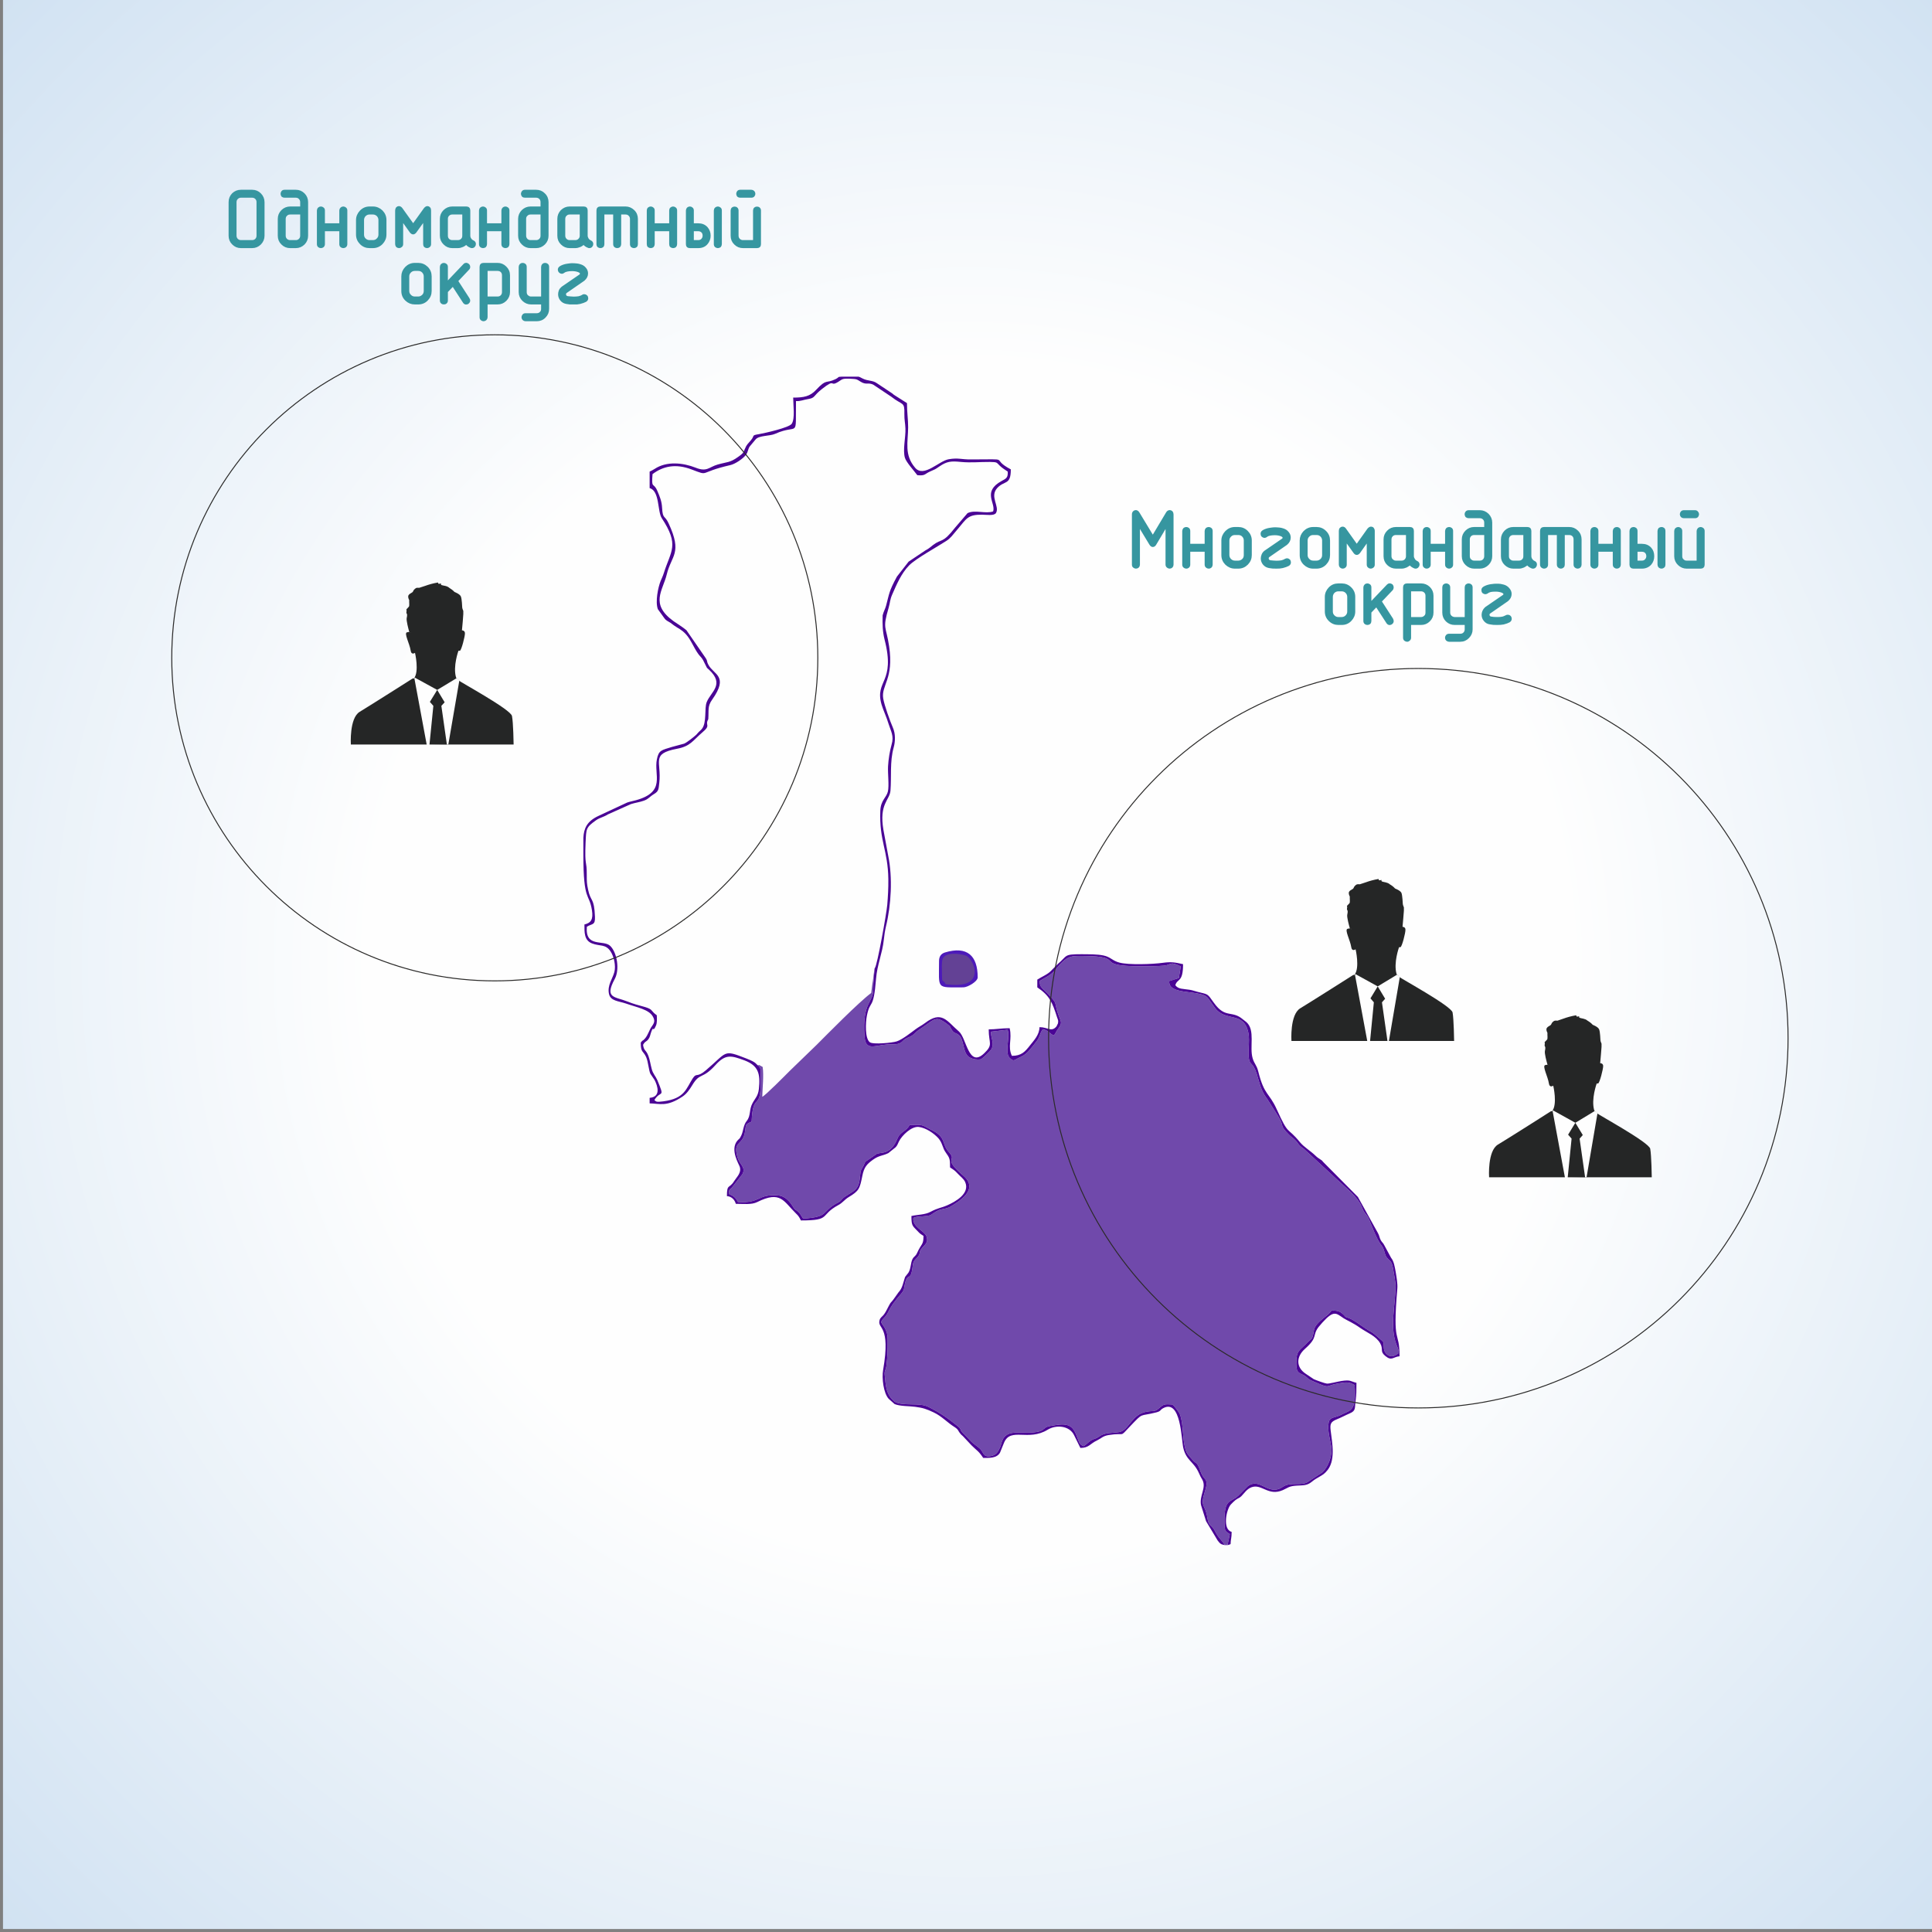 <?xml version="1.0" encoding="UTF-8"?>
<!DOCTYPE svg PUBLIC "-//W3C//DTD SVG 1.0//EN" "http://www.w3.org/TR/2001/REC-SVG-20010904/DTD/svg10.dtd">
<!-- Creator: CorelDRAW X7 -->
<svg xmlns="http://www.w3.org/2000/svg" xml:space="preserve" width="200mm" height="200mm" version="1.0" style="shape-rendering:geometricPrecision; text-rendering:geometricPrecision; image-rendering:optimizeQuality; fill-rule:evenodd; clip-rule:evenodd"
viewBox="0 0 20000 20000"
 xmlns:xlink="http://www.w3.org/1999/xlink">
 <rect x="0" y="0" width="20000" height="20000" fill="#808080" stroke="none"/>
 <defs>
  <style type="text/css">
   <![CDATA[
    .str1 {stroke:#3696A0;stroke-width:25}
    .str0 {stroke:#2B2A29;stroke-width:10}
    .fil5 {fill:none}
    .fil8 {fill:#FEFEFE}
    .fil7 {fill:#252626}
    .fil6 {fill:#3696A0}
    .fil2 {fill:#4A0595}
    .fil3 {fill:#4D1AB9}
    .fil4 {fill:#634195}
    .fil1 {fill:#7049AB}
    .fil0 {fill:url(#id0)}
   ]]>
  </style>
  <radialGradient id="id0" gradientUnits="userSpaceOnUse" gradientTransform="matrix(1.414 -0 -0 1.414 -4155 -4129)" cx="10030.6" cy="9969.4" r="10000" fx="10030.6" fy="9969.4">
   <stop offset="0" style="stop-opacity:1; stop-color:#FEFEFE"/>
   <stop offset="0.439" style="stop-opacity:1; stop-color:#FEFEFE"/>
   <stop offset="1" style="stop-opacity:1; stop-color:#D1E2F2"/>
  </radialGradient>
 </defs>
 <g id="Layer_x0020_1">
  <g id="_70886973056">
   <path class="fil0" d="M31 -31l20000 0 0 20000 -20000 0 0 -20000z"/>
   <g>
    <path class="fil1" d="M9057 10020c-3,3 -4,7 -5,10l-16 124c-7,36 -11,81 -17,125 -125,91 -463,435 -566,538 -95,94 -185,177 -279,270 -38,38 -251,254 -283,267 2,-96 17,-219 4,-309 -12,-7 -26,-15 -38,-21 -9,10 -27,0 0,14 23,37 18,35 18,86 0,27 -1,54 -1,81 2,301 -81,91 -93,406 -75,33 -54,28 -71,118 -27,134 -128,81 -73,259 21,66 86,97 49,166l-111 142c-23,21 -31,22 -30,63 52,23 68,37 95,84 241,16 199,-89 424,-67 63,7 112,62 144,114 27,44 33,31 63,62 18,19 29,44 43,63 280,-18 181,-73 357,-164 49,-25 26,-28 74,-62 97,-67 146,-64 158,-213 6,-69 9,-57 35,-106 11,-21 12,-33 23,-46l118 -81c37,-10 71,-8 101,-23 63,-30 89,-85 115,-144 27,-60 85,-63 122,-130 153,-6 122,0 230,53 153,76 100,146 175,226 97,104 -80,47 153,248 170,147 -73,277 -121,309 -70,47 -109,18 -188,75 -39,28 -41,27 -107,34 -58,6 -56,-1 -104,17 -12,93 113,132 136,190 21,60 -11,82 -44,119 -47,53 -3,54 -62,111 -42,42 -31,58 -43,123 -19,99 -41,35 -66,108 -19,56 -6,87 -44,130 -57,64 -103,123 -141,200 -29,57 -51,53 -70,97 14,31 31,40 49,83 17,39 19,59 19,111 1,96 -2,165 -12,252 -7,61 -24,50 -18,107 10,95 12,172 68,238l34 33c87,50 255,6 348,53 124,62 203,118 310,204 38,31 12,31 54,72 25,25 42,42 68,70 41,45 72,57 105,89 37,37 31,89 108,76 51,-9 72,-35 91,-76 8,-16 0,3 11,-23 6,-18 6,-22 13,-44 48,-161 225,-73 385,-112 36,-9 37,-17 64,-36 2,-2 4,-4 6,-5 3,-2 6,-4 8,-5 20,-10 81,-19 106,-22 155,-23 181,36 225,159 13,37 25,49 55,61 43,-28 54,-52 96,-70 43,-19 22,-2 62,-29 66,-47 126,-34 208,-47 105,-16 127,-187 290,-212 77,-13 75,8 129,-39 46,-40 52,-39 130,-35 21,8 53,59 66,75 49,63 43,248 60,332 8,36 15,79 33,103 8,11 44,54 57,68 33,36 36,17 60,67 15,32 19,57 37,88 25,43 45,39 44,93 -1,26 -16,71 -25,103 -33,115 -1,109 24,196 11,39 10,79 28,109 18,31 34,27 56,69 47,92 76,99 106,153l28 0 24 -114c-47,-28 -53,-32 -55,-102 -9,-291 68,-209 161,-314l80 -80c129,-97 211,110 362,7 84,-58 197,-3 265,-55l145 -95c60,-56 107,-176 92,-268 -12,-73 -41,-165 -27,-247 11,-63 71,-49 129,-81 100,-53 159,-30 140,-308 -67,-36 -87,-30 -172,-16 -138,21 -64,63 -260,-24 -53,-23 -35,-16 -70,-45 -59,-47 -101,-21 -102,-132 -2,-148 34,-136 121,-229 28,-30 37,-21 50,-61 10,-34 7,-62 23,-93 23,-42 77,-85 116,-115 23,-17 39,-35 55,-56 69,-1 90,9 127,45 32,31 -6,11 46,30 52,20 100,56 145,87 108,75 79,38 180,128 50,44 38,25 44,102 4,55 58,96 108,75 0,0 23,-12 23,-12 14,-8 14,-8 24,-16 -2,-38 -14,-57 -25,-85 -73,-189 -9,-417 -9,-613 -1,-35 -18,-133 -26,-175 -17,-91 -31,-69 -69,-121 -12,-16 -19,-50 -27,-75 -13,-34 -20,-38 -34,-58 -54,-76 -101,-224 -128,-275 -19,-36 -25,-31 -43,-61 -13,-20 -17,-37 -28,-61 -44,-97 -159,-185 -235,-257l-357 -330c-72,-49 -52,-56 -102,-102 -25,-23 -30,-22 -56,-48 -103,-104 -42,-73 -105,-181l-115 -182c-51,-66 -74,-129 -95,-206 -48,-183 -78,-144 -94,-197 -22,-78 8,-197 -10,-287 -46,-224 -225,-113 -338,-248l-82 -114c-78,-90 -411,-21 -399,-174l99 -31 20 -121c-118,-56 -90,-17 -171,-8 -63,7 -173,7 -239,7 -520,0 -130,-104 -606,-107 -122,-1 -165,-2 -278,139 -50,62 -101,79 -165,119 -6,69 32,76 104,155 79,87 44,59 81,174 32,102 60,94 -7,184 -17,25 -13,29 -32,51 -42,-12 -50,-50 -115,-63 -30,38 -28,73 -57,114 -26,35 -48,63 -76,96 -27,33 -57,59 -97,77 -64,29 -69,51 -106,16 -67,-50 0,-216 -28,-298l-172 20c-5,66 41,121 2,184 -8,15 -85,89 -106,102 -43,6 -80,-1 -113,-17 -82,-40 -56,-189 -118,-236 -34,-25 -46,-13 -71,-51 -27,-42 -4,-28 -52,-64 -123,-92 -125,-43 -291,65 -26,17 -34,33 -62,53 -33,23 -47,21 -76,39 -30,18 -30,39 -76,51 -36,9 -74,3 -111,6 -138,11 -226,71 -236,-87 -24,-356 91,-343 91,-480 0,-66 6,-157 17,-225z"/>
    <path class="fil2" d="M12679 15995c-30,-54 -59,-61 -106,-153 -22,-42 -38,-38 -56,-69 -18,-30 -17,-70 -28,-109 -25,-87 -57,-81 -24,-196 9,-32 24,-77 25,-103 1,-54 -19,-50 -44,-93 -18,-31 -22,-56 -37,-88 -24,-50 -27,-31 -60,-67 -13,-14 -49,-57 -57,-68 -18,-24 -25,-67 -33,-103 -17,-84 -11,-269 -60,-332 -13,-16 -45,-67 -66,-75 -78,-4 -84,-5 -130,35 -54,47 -52,26 -129,39 -163,25 -185,196 -290,212 -82,13 -142,0 -208,47 -40,27 -19,10 -62,29 -42,18 -53,42 -96,70 -30,-12 -42,-24 -55,-61 -44,-123 -70,-182 -225,-159 -25,3 -86,12 -106,22 -2,1 -5,3 -8,5 -2,1 -4,3 -6,5 -27,19 -28,27 -64,36 -160,39 -337,-49 -385,112 -7,22 -7,26 -13,44 -11,26 -3,7 -11,23 -19,41 -40,67 -91,76 -77,13 -71,-39 -108,-76 -33,-32 -64,-44 -105,-89 -26,-28 -43,-45 -68,-70 -42,-41 -16,-41 -54,-72 -107,-86 -186,-142 -310,-204 -93,-47 -261,-3 -348,-53l-34 -33c-56,-66 -58,-143 -68,-238 -6,-57 11,-46 18,-107 10,-87 13,-156 12,-252 0,-52 -2,-72 -19,-111 -18,-43 -35,-52 -49,-83 19,-44 41,-40 70,-97 38,-77 84,-136 141,-200 38,-43 25,-74 44,-130 25,-73 47,-8 66,-108 12,-65 1,-81 43,-123 59,-57 15,-58 62,-111 33,-37 65,-59 44,-119 -23,-58 -148,-97 -136,-190 48,-18 46,-11 104,-17 66,-6 68,-6 107,-34 79,-57 118,-28 188,-75 48,-32 291,-162 121,-309 -233,-201 -56,-144 -153,-248 -75,-80 -22,-150 -175,-226 -108,-53 -77,-59 -230,-53 -37,67 -95,70 -122,130 -26,59 -52,114 -115,144 -30,15 -64,13 -101,23l-118 81c-11,13 -12,25 -23,46 -26,49 -29,37 -35,106 -12,149 -61,146 -158,213 -48,34 -25,37 -74,62 -176,91 -77,146 -357,164 -14,-19 -25,-44 -43,-63 -30,-31 -36,-18 -63,-62 -32,-52 -81,-107 -144,-114 -225,-22 -183,83 -424,67 -27,-47 -43,-61 -95,-84 -1,-41 7,-42 30,-63l111 -142c37,-69 -28,-100 -49,-166 -55,-178 46,-125 73,-259 17,-90 -4,-85 71,-118 12,-315 95,-105 93,-406 0,-27 1,-54 1,-81 0,-51 5,-49 -18,-86 -38,-26 -17,-36 -132,-81 -243,-95 -192,-69 -417,122 -97,83 -95,21 -136,83 -69,105 -81,210 -305,239 -77,10 -72,3 -93,-13 65,-109 113,-8 30,-208 -18,-41 -44,-63 -57,-112 -14,-51 -18,-91 -34,-135 -25,-69 -47,-49 -56,-117 21,-39 33,-29 55,-58 19,-26 17,-42 30,-77 26,-71 14,16 49,-65 12,-30 10,-68 8,-106 -38,-29 -26,-21 -57,-54 -33,-34 -122,-38 -246,-88 -131,-53 -242,-31 -132,-234 52,-96 25,-270 -46,-341 -69,-69 -262,21 -243,-200 58,-34 87,-13 84,-102 -8,-204 -44,-151 -71,-281 -14,-65 -14,-84 -14,-155 1,-157 -23,-79 -12,-332 7,-144 1,-156 110,-233 39,-27 77,-31 122,-60l237 -106c47,-15 89,-19 136,-36 49,-18 54,-38 103,-68 51,-30 47,-52 55,-117 25,-218 -92,-300 184,-352 139,-26 164,-86 258,-166 100,-84 26,-70 65,-140 7,-94 -10,-132 40,-202 176,-248 15,-257 -39,-362 -22,-41 -4,-36 -35,-79l-192 -278c-46,-38 -92,-64 -134,-94 -246,-178 -111,-314 -70,-483 48,-200 164,-217 20,-528 -41,-90 -61,-41 -68,-160 -3,-69 -24,-119 -50,-179 -40,-93 -62,-12 -49,-172 107,-81 238,-112 405,-48 192,73 61,32 399,-45 54,-12 133,-68 161,-104 27,-33 20,-64 45,-94l57 -68c35,-43 145,-33 202,-58 248,-111 211,64 216,-339 47,3 74,-13 131,-22 69,-12 46,-31 139,-104 144,-114 76,-17 167,-73 42,-26 38,-35 114,-33 81,4 72,3 121,33 58,35 77,2 131,31l184 123c119,94 138,46 135,180 -1,61 9,93 11,149 4,88 -30,223 -5,304 13,45 99,139 128,179 83,8 74,-12 130,-37 62,-28 48,-19 98,-53 78,-53 119,-58 225,-47 108,10 194,-1 298,0 80,2 65,3 104,40 22,22 55,42 81,60 4,64 -17,72 -63,97 -204,112 -59,228 -88,315 -78,28 -188,-20 -265,18l-128 149c-134,171 -137,111 -229,181 -35,27 -40,35 -81,57l-172 115 -121 155c-84,154 -79,177 -112,300 -10,37 -25,58 -36,101 -3,93 0,171 20,251 117,452 -105,418 -31,673 17,58 51,127 73,201 22,72 58,123 31,212 -19,67 -33,152 -37,227 -4,70 13,202 -2,261 -15,62 -74,90 -78,197 -12,315 79,407 83,709 1,96 -4,177 -11,265 -8,92 -104,628 -128,654 -11,68 -17,159 -17,225 0,137 -115,124 -91,480 10,158 98,98 236,87 37,-3 75,3 111,-6 46,-12 46,-33 76,-51 29,-18 43,-16 76,-39 28,-20 36,-36 62,-53 166,-108 168,-157 291,-65 48,36 25,22 52,64 25,38 37,26 71,51 62,47 36,196 118,236 33,16 70,23 113,17 21,-13 98,-87 106,-102 39,-63 -7,-118 -2,-184l172 -20c28,82 -39,248 28,298 37,35 42,13 106,-16 40,-18 70,-44 97,-77 28,-33 50,-61 76,-96 29,-41 27,-76 57,-114 65,13 73,51 115,63 19,-22 15,-26 32,-51 67,-90 39,-82 7,-184 -37,-115 -2,-87 -81,-174 -72,-79 -110,-86 -104,-155 64,-40 115,-57 165,-119 113,-141 156,-140 278,-139 476,3 86,107 606,107 66,0 176,0 239,-7 81,-9 53,-48 171,8l-20 121 -99 31c-12,153 321,84 399,174l82 114c113,135 292,24 338,248 18,90 -12,209 10,287 16,53 46,14 94,197 21,77 44,140 95,206l115 182c63,108 2,77 105,181 26,26 31,25 56,48 50,46 30,53 102,102l357 330c76,72 191,160 235,257 11,24 15,41 28,61 18,30 24,25 43,61 27,51 74,199 128,275 14,20 21,24 34,58 8,25 15,59 27,75 38,52 52,30 69,121 8,42 25,140 26,175 0,196 -64,424 9,613 11,28 23,47 25,85 -10,8 -10,8 -24,16 0,0 -23,12 -23,12 -50,21 -104,-20 -108,-75 -6,-77 6,-58 -44,-102 -101,-90 -72,-53 -180,-128 -45,-31 -93,-67 -145,-87 -52,-19 -14,1 -46,-30 -37,-36 -58,-46 -127,-45 -16,21 -32,39 -55,56 -39,30 -93,73 -116,115 -16,31 -13,59 -23,93 -13,40 -22,31 -50,61 -87,93 -123,81 -121,229 1,111 43,85 102,132 35,29 17,22 70,45 196,87 122,45 260,24 85,-14 105,-20 172,16 19,278 -40,255 -140,308 -58,32 -118,18 -129,81 -14,82 15,174 27,247 15,92 -32,212 -92,268l-145 95c-68,52 -181,-3 -265,55 -151,103 -233,-104 -362,-7l-80 80c-93,105 -170,23 -161,314 2,70 8,74 55,102l-24 114c1,0 26,-6 32,-11 1,-50 11,-62 11,-126 -98,-26 -54,-235 -9,-283 13,-14 33,-34 47,-45 27,-22 39,-19 62,-41 29,-29 56,-74 103,-92 108,-42 174,95 326,29 57,-25 61,-42 147,-47 63,-4 103,2 154,-40 55,-46 100,-55 143,-98 1,-2 4,-4 5,-6 104,-104 62,-300 47,-426 -8,-67 -1,-90 63,-116 52,-21 82,-39 133,-61 69,-29 51,-55 62,-132 9,-60 9,-110 9,-185 -63,-15 -57,-34 -155,-19 -41,6 -126,29 -151,27 -18,-1 -113,-35 -136,-46l-82 -55c-105,-69 -99,-179 -10,-258 139,-123 74,-137 141,-226l42 -49c120,-132 141,-93 219,-42 36,23 91,43 173,101 67,47 163,82 206,160 34,63 -8,81 53,130 66,54 79,8 146,2 0,-281 -75,-97 -23,-698 5,-53 -9,-126 -17,-176 -11,-59 -18,-108 -48,-146l-68 -126c-18,-35 -21,-26 -38,-55 -14,-25 -14,-46 -29,-73l-208 -375 -359 -362c-28,-30 0,-5 -30,-27 -27,-20 -24,-13 -52,-40 -47,-46 -118,-88 -159,-138 -137,-168 -112,-56 -241,-342 -80,-176 -128,-140 -191,-392 -17,-68 -40,-74 -58,-136 -34,-116 29,-288 -63,-372l-38 -30c-115,-98 -180,-4 -299,-170 -73,-103 -57,-85 -171,-115 -33,-8 -48,-16 -82,-21 -67,-11 -115,-4 -147,-47 20,-73 80,-23 80,-218 -84,-19 -125,-26 -209,-14 -108,15 -354,23 -449,-2 -74,-19 -92,-59 -166,-74 -67,-14 -146,-12 -228,-13 -190,0 -140,14 -249,105l-63 64c-33,38 -101,65 -145,94l0 80c133,90 157,162 205,311 8,24 15,31 9,62 -1,1 -14,30 -15,31 -53,63 -89,8 -176,8 -2,81 -58,137 -98,188 -53,68 -90,109 -188,109 -46,-96 4,-171 -23,-286 -89,0 -140,12 -217,12 0,147 50,156 -48,249 -161,153 -181,-159 -260,-227 -125,-107 -176,-222 -352,-87 -35,26 -64,39 -96,63 -46,34 -138,107 -195,126 -45,15 -247,35 -280,9 -51,-39 -44,-204 -30,-274 34,-174 68,-46 95,-385 11,-140 65,-261 80,-400 5,-49 12,-95 22,-138 55,-226 70,-508 24,-732l-50 -270c-46,-269 64,-305 73,-404 12,-147 -8,-300 33,-447 18,-65 20,-143 -8,-207 -30,-69 -88,-230 -100,-301 -23,-137 112,-201 61,-541 -32,-216 -71,-174 -5,-398 16,-55 13,-82 36,-135 46,-105 94,-220 176,-304 68,-70 296,-195 386,-254 45,-29 68,-65 102,-104 2,-2 4,-4 5,-6l16 -19c84,-99 98,-144 246,-142 42,0 125,14 144,-17 42,-68 -69,-170 14,-260 75,-80 140,-25 140,-192 -229,-121 31,-104 -412,-103 -102,1 -131,-19 -231,-2 -101,17 -257,194 -347,89 -116,-135 -74,-268 -73,-419 0,-87 -12,-151 -12,-251l-126 -80c-14,-9 -12,-8 -26,-20l-158 -105c-48,-35 -94,-20 -154,-52 -20,-11 -28,-15 -38,-17l-173 0c-51,3 -18,2 -65,26 -101,49 -90,-8 -199,109 -64,70 -129,82 -239,82 0,78 21,216 -15,271 -26,40 -281,97 -338,107 -85,14 -41,13 -85,64 -31,37 -44,44 -61,87 -21,51 -26,52 -67,82 -89,65 -115,53 -216,82 -91,26 -110,80 -229,32 -127,-50 -298,-70 -423,13 -21,14 -33,18 -52,28l0 171c105,28 80,241 125,310 186,283 95,336 22,569 -10,32 -22,55 -33,82 -27,67 -57,215 -29,292l67 93c18,26 36,30 65,49 16,11 17,14 33,25 53,37 78,42 125,92 52,56 83,142 128,204 20,28 30,30 50,64l38 76c1,2 3,5 5,7 0,0 15,13 18,16 166,154 20,228 -23,336 -27,66 4,213 -52,280 -13,15 -16,15 -29,28 -12,12 -15,17 -27,30 -24,22 -94,78 -125,92l-126 34c-108,34 -138,32 -157,129 -33,161 98,336 -217,423 -34,10 -60,13 -91,24l-296 138c-121,56 -151,129 -157,226l0 177c0,493 61,392 89,575 14,92 -9,130 -78,146 0,79 -4,164 78,196 82,32 140,4 192,82 35,52 57,149 40,214 -18,70 -75,137 -56,226 15,75 101,75 174,100 117,41 237,61 279,133 26,44 17,67 -8,102 -30,40 -38,90 -75,131 -27,30 -15,4 -41,39 0,107 25,82 56,150 22,50 27,140 44,173l42 62c35,66 68,177 -50,187l0 57c106,2 177,39 341,-71 42,-28 72,-71 100,-117 81,-136 102,-56 239,-207 107,-119 165,-100 302,-50 145,55 165,139 149,295 -8,75 -40,98 -67,150 -36,66 -15,128 -59,182 -35,42 -35,106 -56,150 -21,45 -22,30 -44,58 -73,93 20,241 28,267 19,63 -30,103 -59,149 -50,81 -74,23 -74,154 50,4 81,39 92,80 82,0 162,11 221,-18 244,-122 272,-9 401,117 28,26 36,41 52,73 320,0 188,-52 389,-160 41,-22 64,-56 103,-80 112,-67 117,-89 144,-222 18,-90 46,-120 109,-166 65,-47 96,-38 160,-69l76 -61c17,-19 21,-32 33,-58 30,-63 131,-161 206,-152 73,9 156,65 203,117 44,50 41,100 78,150 39,54 43,65 43,152 40,27 48,30 82,67 26,29 58,48 75,86 50,117 -99,201 -188,240 -67,29 -91,24 -172,67 -56,31 -134,28 -197,43 0,109 12,100 73,166 18,20 33,27 52,40 0,96 -21,76 -65,174 -19,42 -31,33 -49,66 -20,40 -15,97 -42,141l-30 38c-2,2 -4,5 -5,7l-24 79c-12,37 -22,55 -45,81l-52 73c-28,38 -22,17 -48,67 -14,26 -29,59 -45,81 -21,31 -42,35 -50,66 -25,96 119,40 37,515 -15,84 4,241 58,299l61 54c54,23 153,20 211,28 84,11 116,22 193,58 85,40 140,104 215,151 46,29 33,37 65,73 1,2 4,4 5,6 1,1 14,12 18,16l89 95c60,60 70,54 121,130 61,0 139,6 174,-54l43 -106c70,-159 249,-8 451,-132 85,-52 225,-45 274,59l64 130c89,0 101,-45 173,-78 45,-22 59,-45 117,-55 184,-30 108,32 221,-87 148,-155 91,-101 275,-148 52,-14 35,-24 72,-44 183,-97 187,322 207,410 31,135 108,140 162,262 17,40 16,34 35,68 46,84 -33,165 -13,264l52 166 120 200c25,32 31,40 74,48z"/>
    <path class="fil3" d="M9721 9947c0,299 -34,274 251,274 46,0 149,-61 149,-103 0,-224 -108,-328 -339,-258 -39,12 -61,41 -61,87z"/>
    <path class="fil4" d="M9789 10188c439,64 293,-267 208,-296 -79,-27 -210,-33 -238,33 -14,33 -8,110 -8,148 0,122 6,51 38,115z"/>
   </g>
   <path class="fil5 str0" d="M5122 3466c1847,0 3344,1497 3344,3344 0,1847 -1497,3344 -3344,3344 -1847,0 -3344,-1497 -3344,-3344 0,-1847 1497,-3344 3344,-3344z"/>
   <path class="fil5 str0" d="M14682 6920c2114,0 3828,1714 3828,3827 0,2114 -1714,3828 -3828,3828 -2114,0 -3827,-1714 -3827,-3828 0,-2113 1713,-3827 3827,-3827z"/>
   <path class="fil6 str1" d="M2726 2440c0,32 -12,59 -34,82 -23,22 -50,34 -82,34l-116 0c-31,0 -58,-11 -81,-34 -23,-22 -34,-50 -34,-82l0 -347c0,-33 11,-60 33,-83 23,-22 50,-33 82,-33l116 0c32,0 60,11 82,34 22,22 34,50 34,82l0 347zm-58 0l0 -348c0,-16 -5,-30 -16,-41 -11,-11 -25,-17 -42,-17l-116 0c-16,0 -30,6 -41,17 -6,5 -10,12 -13,19 -2,7 -4,14 -4,22l0 348c0,17 6,30 17,42 6,5 12,9 18,12 9,3 16,4 23,4l116 0c16,0 30,-5 41,-16 11,-11 17,-25 17,-42zm452 -232l-116 0c-17,0 -31,5 -42,17 -5,5 -10,11 -13,18 -2,7 -4,15 -4,23l0 174c0,17 6,30 17,42 6,5 12,9 19,12 8,3 16,4 23,4l58 0c16,0 29,-5 41,-16 11,-11 17,-25 17,-42l0 -232zm0 -58l0 -58c0,-16 -6,-30 -17,-41 -10,-11 -24,-17 -41,-17l-116 0c-9,0 -16,-2 -22,-7 -5,-7 -7,-14 -7,-21 0,-7 2,-13 7,-20 5,-6 12,-9 22,-9l116 0c32,0 59,11 82,34 22,22 33,50 33,82l0 347c0,32 -11,59 -33,82 -23,22 -50,34 -82,34l-58 0c-32,0 -59,-11 -82,-34 -23,-22 -34,-49 -34,-82l0 -174c0,-32 11,-59 34,-82 22,-22 50,-34 82,-34l116 0zm405 174l0 -145c0,-8 3,-15 9,-21 5,-5 12,-8 20,-8 7,0 14,3 20,8 6,4 9,12 9,21l0 348c0,9 -3,16 -9,22 -5,4 -12,7 -20,7 -8,0 -15,-3 -20,-7 -6,-5 -9,-12 -9,-22l0 -146 -174 0 0 146c0,9 -3,16 -9,22 -5,4 -12,7 -20,7 -8,0 -15,-3 -20,-7 -6,-5 -9,-12 -9,-22l0 -348c0,-7 3,-15 9,-21 5,-5 12,-8 20,-8 7,0 14,3 20,8 6,4 9,12 9,21l0 145 174 0zm463 104c0,35 -13,65 -37,90 -25,25 -55,38 -91,38l-34 0c-35,0 -65,-12 -90,-37 -25,-25 -38,-55 -38,-91l0 -150c0,-34 13,-64 37,-89 25,-26 55,-39 91,-39l34 0c35,0 65,13 90,37 25,25 38,55 38,91l0 150zm-58 1l0 -151c0,-19 -7,-36 -20,-50 -14,-13 -30,-20 -50,-20l-35 0c-19,0 -35,7 -49,20 -13,14 -20,30 -20,50l0 151c0,19 6,35 20,49 14,13 30,20 49,20l35 0c19,0 36,-6 49,-20 14,-13 21,-30 21,-49zm520 98l0 -347c0,-11 -2,-19 -7,-25 -5,-6 -11,-9 -18,-9 -9,0 -18,6 -27,17l-121 169 -121 -169c-8,-11 -17,-17 -27,-17 -7,0 -13,3 -19,9 -4,6 -7,14 -7,25l0 347c0,9 3,16 8,22 6,4 13,7 21,7 7,0 13,-3 19,-8 7,-5 10,-12 10,-21l0 -257 92 129c8,10 16,15 24,15 7,0 15,-5 23,-15l93 -129 0 257c0,9 2,16 8,22 5,4 12,7 21,7 6,0 13,-3 19,-8 6,-5 9,-12 9,-21zm348 -87l0 -232 -116 0c-16,0 -30,5 -42,17 -5,5 -9,11 -12,18 -3,7 -4,15 -4,23l0 174c0,17 5,30 16,42 6,5 12,9 19,12 8,3 16,4 23,4l58 0c16,0 30,-5 41,-16 12,-11 17,-25 17,-42zm29 78c-10,10 -23,20 -39,27 -16,7 -32,11 -48,11l-58 0c-31,0 -58,-11 -81,-34 -23,-22 -35,-49 -35,-82l0 -174c0,-32 11,-59 34,-82 23,-22 50,-34 82,-34l145 0c19,0 29,10 29,29l0 260c0,12 3,24 11,36 7,11 16,19 29,25 12,5 18,14 18,26 0,9 -3,16 -8,21 -5,6 -12,9 -21,9 -4,0 -8,-1 -12,-3 -19,-7 -34,-19 -46,-35zm376 -194l0 -145c0,-8 3,-15 9,-21 6,-5 12,-8 20,-8 7,0 14,3 20,8 6,4 9,12 9,21l0 348c0,9 -3,16 -8,22 -6,4 -12,7 -21,7 -8,0 -14,-3 -20,-7 -6,-5 -9,-12 -9,-22l0 -146 -174 0 0 146c0,9 -3,16 -8,22 -6,4 -12,7 -21,7 -8,0 -14,-3 -20,-7 -6,-5 -9,-12 -9,-22l0 -348c0,-7 3,-15 9,-21 6,-5 12,-8 20,-8 7,0 14,3 20,8 6,4 9,12 9,21l0 145 174 0zm405 -116l-116 0c-16,0 -30,5 -41,17 -6,5 -10,11 -13,18 -3,7 -4,15 -4,23l0 174c0,17 6,30 17,42 5,5 12,9 18,12 9,3 16,4 23,4l58 0c16,0 30,-5 41,-16 12,-11 17,-25 17,-42l0 -232zm0 -58l0 -58c0,-16 -5,-30 -16,-41 -11,-11 -25,-17 -42,-17l-116 0c-8,0 -16,-2 -21,-7 -5,-7 -8,-14 -8,-21 0,-7 3,-13 8,-20 5,-6 12,-9 21,-9l116 0c32,0 60,11 82,34 23,22 34,50 34,82l0 347c0,32 -11,59 -34,82 -23,22 -50,34 -82,34l-58 0c-31,0 -58,-11 -81,-34 -23,-22 -35,-49 -35,-82l0 -174c0,-32 12,-59 34,-82 23,-22 50,-34 82,-34l116 0zm406 290l0 -232 -117 0c-16,0 -30,5 -41,17 -6,5 -10,11 -13,18 -2,7 -4,15 -4,23l0 174c0,17 6,30 17,42 6,5 12,9 18,12 9,3 16,4 23,4l58 0c17,0 30,-5 41,-16 12,-11 18,-25 18,-42zm28 78c-9,10 -22,20 -38,27 -17,7 -33,11 -49,11l-58 0c-31,0 -58,-11 -81,-34 -23,-22 -34,-49 -34,-82l0 -174c0,-32 11,-59 33,-82 23,-22 50,-34 82,-34l145 0c20,0 29,10 29,29l0 260c0,12 4,24 11,36 7,11 17,19 29,25 12,5 18,14 18,26 0,9 -3,16 -8,21 -5,6 -12,9 -21,9 -4,0 -8,-1 -11,-3 -19,-7 -35,-19 -47,-35zm318 -310l-116 0 0 319c0,9 -2,16 -8,22 -5,4 -12,7 -20,7 -8,0 -15,-3 -21,-7 -5,-5 -8,-12 -8,-22l0 -348c0,-19 9,-29 29,-29l260 0c31,0 58,12 81,34 23,22 34,50 34,82l0 261c0,9 -2,16 -8,22 -5,4 -12,7 -20,7 -8,0 -15,-3 -21,-7 -5,-5 -8,-12 -8,-22l0 -261c0,-16 -6,-30 -17,-41 -10,-11 -24,-17 -41,-17l-58 0 0 319c0,9 -3,16 -8,22 -6,4 -12,7 -21,7 -8,0 -14,-3 -20,-7 -6,-5 -9,-12 -9,-22l0 -319zm580 116l0 -145c0,-8 2,-15 8,-21 6,-5 13,-8 20,-8 8,0 14,3 20,8 6,4 9,12 9,21l0 348c0,9 -3,16 -8,22 -5,4 -12,7 -21,7 -7,0 -14,-3 -20,-7 -6,-5 -8,-12 -8,-22l0 -146 -175 0 0 146c0,9 -3,16 -8,22 -5,4 -12,7 -21,7 -7,0 -14,-3 -20,-7 -6,-5 -8,-12 -8,-22l0 -348c0,-7 2,-15 8,-21 6,-5 13,-8 20,-8 8,0 14,3 20,8 6,4 9,12 9,21l0 145 175 0zm520 203c0,9 -3,16 -8,22 -6,4 -13,7 -21,7 -8,0 -14,-3 -20,-7 -6,-5 -9,-12 -9,-22l0 -348c0,-7 3,-15 9,-21 6,-5 12,-8 20,-8 7,0 14,3 20,8 6,4 9,12 9,21l0 348zm-290 -146l0 117 58 0c18,0 32,-6 42,-17 11,-12 16,-26 16,-41 0,-16 -4,-30 -14,-41 -5,-5 -11,-9 -18,-13 -8,-3 -16,-5 -26,-5l-58 0zm0 -57l58 0c37,0 65,12 87,36 19,22 29,48 29,80 0,30 -10,57 -29,79 -21,25 -50,37 -87,37l-86 0c-20,0 -29,-10 -29,-29l0 -348c0,-7 3,-15 8,-21 6,-5 13,-8 20,-8 8,0 15,3 20,8 6,4 9,12 9,21l0 145zm608 -290l-116 0c-8,0 -15,-2 -21,-7 -5,-7 -7,-14 -7,-21 0,-7 2,-13 7,-20 5,-6 12,-9 21,-9l116 0c8,0 15,3 21,9 5,5 8,12 8,20 0,6 -2,13 -7,19 -5,6 -12,9 -22,9zm87 493c0,19 -9,29 -29,29l-144 0c-32,0 -59,-11 -82,-34 -23,-22 -34,-49 -34,-82l0 -260c0,-8 2,-15 8,-22 6,-5 13,-7 20,-7 8,0 15,2 20,7 6,5 9,12 9,22l0 260c0,17 6,30 17,42 6,5 12,9 19,12 8,3 15,4 22,4l117 0 0 -318c0,-8 2,-15 8,-22 6,-5 13,-7 20,-7 8,0 15,2 20,7 6,5 9,12 9,22l0 347zm-3409 485c0,35 -12,64 -37,90 -24,25 -54,37 -90,37l-35 0c-34,0 -64,-12 -89,-36 -26,-25 -38,-55 -38,-91l0 -151c0,-33 12,-63 37,-89 25,-25 55,-38 90,-38l35 0c34,0 64,12 90,37 25,25 37,55 37,90l0 151zm-57 0l0 -151c0,-19 -7,-35 -20,-49 -14,-14 -30,-20 -50,-20l-35 0c-19,0 -35,6 -49,20 -14,13 -21,30 -21,49l0 151c0,19 7,36 21,49 13,14 30,21 49,21l35 0c19,0 35,-7 49,-20 14,-13 21,-30 21,-50zm290 -62l-65 68 0 93c0,9 -3,16 -9,21 -5,5 -12,7 -20,7 -8,0 -15,-2 -20,-7 -6,-4 -9,-12 -9,-21l0 -348c0,-7 3,-15 9,-21 5,-5 12,-8 20,-8 7,0 14,3 20,8 6,4 9,12 9,21l0 171 183 -192c5,-6 12,-9 19,-9 6,0 13,3 20,9 6,5 9,13 9,22 0,8 -3,15 -10,21l-116 123 119 184c5,8 7,14 7,19 0,8 -3,15 -10,21 -5,6 -12,8 -20,8 -7,0 -14,-3 -20,-11l-116 -179zm346 132l116 0c16,0 30,-5 41,-16 11,-11 17,-25 17,-42l0 -174c0,-17 -5,-31 -16,-42 -11,-11 -25,-16 -42,-16l-116 0 0 290zm0 57l0 145c0,8 -3,15 -9,21 -6,5 -13,8 -20,8 -7,0 -13,-2 -19,-7 -7,-5 -10,-12 -10,-22l0 -521c0,-19 10,-29 29,-29l145 0c31,0 58,11 81,34 23,22 35,49 35,82l0 174c0,31 -12,59 -34,81 -23,23 -50,34 -82,34l-116 0zm579 0l-116 0c-31,0 -58,-11 -81,-33 -23,-22 -35,-50 -35,-82l0 -261c0,-8 3,-15 9,-22 6,-5 12,-7 20,-7 7,0 14,2 20,7 6,5 9,12 9,22l0 261c0,16 5,30 16,41 6,5 12,9 19,13 8,3 16,4 23,4l116 0 0 -319c0,-8 3,-15 9,-22 6,-5 12,-7 20,-7 7,0 14,2 20,7 6,5 9,12 9,22l0 434c0,32 -11,59 -34,82 -22,23 -50,34 -82,34l-116 0c-7,0 -14,-3 -21,-9 -5,-5 -8,-12 -8,-20 0,-7 3,-14 8,-20 4,-6 11,-9 21,-9l116 0c16,0 30,-5 41,-16 12,-11 17,-25 17,-42l0 -58zm448 -26c-15,8 -34,15 -58,21l-31 5 -34 0 -41 0 -34 -5c-22,-4 -40,-14 -53,-30 -14,-17 -21,-36 -21,-57 0,-12 2,-24 7,-37 5,-12 14,-23 25,-32l185 -127c6,-5 9,-11 9,-18 0,-12 -10,-22 -30,-29 -20,-7 -42,-10 -65,-10 -19,0 -37,2 -51,5 -15,3 -27,8 -37,16 -5,4 -10,6 -17,7 -6,0 -13,-3 -20,-9 -6,-6 -9,-13 -9,-21 0,-9 4,-17 12,-23 12,-9 30,-17 54,-23 12,-2 24,-5 36,-6 13,-2 25,-3 37,-3 8,0 15,0 23,1 6,0 14,1 23,2 9,1 20,3 32,7 21,6 38,16 51,32 14,16 20,33 20,52 0,24 -11,46 -33,65l-185 128c-7,6 -10,14 -10,22 0,7 2,14 7,21 4,5 11,9 20,11l31 3 34 2c22,0 39,-2 53,-4 6,-2 13,-4 20,-6 8,-3 15,-7 22,-11l6 -3c2,0 5,-1 9,-1 7,0 14,3 20,9 6,6 8,14 8,22 0,9 -5,17 -15,24z"/>
   <path class="fil6 str1" d="M12136 5845c0,9 -3,16 -8,21 -5,5 -12,8 -21,8 -6,0 -13,-3 -19,-8 -6,-5 -10,-12 -10,-21l0 -414 -119 200c-7,13 -16,19 -25,19 -9,0 -17,-6 -25,-19l-121 -200 0 414c0,9 -3,16 -8,21 -5,5 -12,8 -21,8 -7,0 -14,-3 -20,-8 -6,-4 -9,-12 -9,-21l0 -519c0,-11 3,-19 9,-25 5,-5 11,-8 18,-8 5,0 10,1 14,4 4,3 9,7 13,14l150 248 148 -248c7,-12 16,-18 28,-18 7,0 13,3 19,9 4,6 7,14 7,24l0 519zm347 -203l0 -145c0,-8 3,-15 9,-22 6,-4 12,-7 20,-7 7,0 14,2 20,7 6,5 9,12 9,22l0 348c0,9 -3,16 -8,21 -6,5 -12,8 -21,8 -8,0 -14,-3 -20,-8 -6,-5 -9,-12 -9,-22l0 -145 -174 0 0 145c0,10 -3,17 -8,22 -6,5 -12,8 -21,8 -8,0 -14,-3 -20,-8 -6,-5 -9,-12 -9,-21l0 -348c0,-8 3,-15 9,-22 6,-4 12,-7 20,-7 7,0 14,2 20,7 6,5 9,12 9,22l0 145 174 0zm463 104c0,35 -12,64 -37,90 -25,25 -55,38 -90,38l-35 0c-35,0 -64,-13 -90,-37 -25,-25 -38,-55 -38,-91l0 -151c0,-33 13,-63 38,-89 25,-25 55,-38 90,-38l35 0c34,0 64,12 89,37 25,25 38,55 38,90l0 151zm-58 0l0 -151c0,-19 -6,-35 -20,-49 -13,-14 -30,-20 -49,-20l-35 0c-19,0 -36,6 -49,20 -14,13 -21,30 -21,49l0 151c0,19 7,36 20,49 14,14 30,21 50,21l35 0c19,0 35,-7 49,-20 14,-13 20,-30 20,-50zm448 101c-15,8 -34,15 -58,21l-31 5 -34 1 -40 -1 -35 -5c-22,-4 -39,-14 -53,-30 -14,-17 -21,-36 -21,-57 0,-12 3,-24 8,-37 5,-12 13,-23 24,-32l185 -127c6,-5 9,-11 9,-18 0,-12 -10,-22 -30,-29 -20,-7 -41,-10 -65,-10 -19,0 -36,2 -51,5 -15,3 -27,8 -36,16 -5,4 -11,6 -18,7 -6,0 -13,-3 -20,-9 -6,-6 -8,-13 -8,-21 0,-9 3,-17 11,-23 12,-9 30,-17 54,-23 12,-2 24,-5 36,-6 13,-2 25,-3 38,-3 7,0 15,1 22,1 7,0 15,1 23,2 9,1 20,3 32,7 21,6 38,16 51,32 14,16 20,33 20,52 0,24 -11,46 -33,65l-185 128c-7,6 -10,14 -10,22 0,7 2,14 7,21 5,5 11,9 20,11l31 3 35 2c21,0 39,-2 52,-4 6,-2 13,-4 20,-6 8,-3 15,-7 22,-11l6 -2c2,-1 5,-2 9,-2 8,0 14,3 21,9 5,6 7,14 7,22 0,9 -5,18 -15,24zm420 -101c0,35 -12,64 -37,90 -24,25 -55,38 -90,38l-35 0c-34,0 -64,-13 -89,-37 -26,-25 -38,-55 -38,-91l0 -151c0,-33 12,-63 37,-89 25,-25 55,-38 90,-38l35 0c34,0 64,12 89,37 26,25 38,55 38,90l0 151zm-57 0l0 -151c0,-19 -7,-35 -20,-49 -14,-14 -30,-20 -50,-20l-35 0c-19,0 -35,6 -49,20 -14,13 -21,30 -21,49l0 151c0,19 7,36 21,49 13,14 30,21 49,21l35 0c19,0 35,-7 49,-20 14,-13 21,-30 21,-50zm520 99l0 -348c0,-11 -3,-19 -8,-25 -4,-5 -11,-8 -18,-8 -8,0 -17,5 -27,16l-121 170 -121 -170c-7,-11 -16,-16 -26,-16 -7,0 -13,3 -19,9 -5,6 -7,14 -7,24l0 348c0,9 3,16 8,21 5,5 12,8 21,8 7,0 13,-3 19,-8 6,-5 9,-12 9,-21l0 -258 93 130c7,10 15,15 23,15 8,0 16,-5 24,-15l92 -130 0 258c0,9 3,16 9,21 5,5 12,8 20,8 7,0 14,-3 20,-8 6,-5 9,-12 9,-21zm348 -87l0 -232 -116 0c-17,0 -31,5 -42,16 -5,6 -10,12 -13,19 -2,7 -4,15 -4,23l0 174c0,16 6,30 17,41 6,5 12,9 19,13 8,3 16,4 23,4l58 0c16,0 29,-5 41,-16 11,-11 17,-25 17,-42zm28 77c-9,11 -22,20 -38,28 -16,7 -32,11 -48,11l-58 0c-32,0 -59,-12 -82,-34 -23,-22 -34,-50 -34,-82l0 -174c0,-32 11,-59 34,-82 22,-23 50,-34 82,-34l144 0c20,0 29,10 29,29l0 260c0,12 4,23 12,36 6,10 16,19 28,25 12,5 19,13 19,26 0,8 -3,15 -9,21 -5,6 -12,9 -20,9 -4,0 -8,-1 -12,-3 -19,-8 -35,-19 -47,-36zm377 -193l0 -145c0,-8 3,-15 9,-22 5,-4 12,-7 20,-7 7,0 14,2 20,7 6,5 9,12 9,22l0 348c0,9 -3,16 -9,21 -5,5 -12,8 -20,8 -8,0 -15,-3 -20,-8 -6,-5 -9,-12 -9,-22l0 -145 -174 0 0 145c0,10 -3,17 -9,22 -5,5 -12,8 -20,8 -8,0 -15,-3 -20,-8 -6,-5 -9,-12 -9,-21l0 -348c0,-8 3,-15 9,-22 5,-4 12,-7 20,-7 7,0 14,2 20,7 6,5 9,12 9,22l0 145 174 0zm405 -116l-116 0c-17,0 -30,5 -42,16 -5,6 -9,12 -12,19 -3,7 -4,15 -4,23l0 174c0,16 5,30 16,41 6,5 12,9 19,13 8,3 16,4 23,4l58 0c16,0 30,-5 41,-16 11,-11 17,-25 17,-42l0 -232zm0 -58l0 -58c0,-16 -5,-30 -16,-41 -11,-11 -25,-17 -42,-17l-116 0c-9,0 -16,-3 -22,-8 -4,-6 -7,-13 -7,-21 0,-6 2,-13 7,-19 5,-6 12,-10 22,-10l116 0c32,0 59,12 82,34 22,23 34,50 34,82l0 348c0,31 -12,59 -34,81 -23,23 -50,35 -82,35l-58 0c-31,0 -58,-12 -81,-34 -23,-22 -35,-50 -35,-82l0 -174c0,-32 11,-59 34,-82 23,-23 50,-34 82,-34l116 0zm405 290l0 -232 -116 0c-16,0 -30,5 -42,16 -5,6 -9,12 -12,19 -3,7 -4,15 -4,23l0 174c0,16 5,30 16,41 6,5 12,9 19,13 8,3 16,4 23,4l58 0c16,0 30,-5 41,-16 12,-11 17,-25 17,-42zm29 77c-10,11 -23,20 -39,28 -16,7 -32,11 -48,11l-58 0c-31,0 -58,-12 -81,-34 -23,-22 -35,-50 -35,-82l0 -174c0,-32 12,-59 34,-82 23,-23 50,-34 82,-34l145 0c19,0 29,10 29,29l0 260c0,12 3,23 11,36 7,10 16,19 29,25 12,5 18,13 18,26 0,8 -3,15 -8,21 -5,6 -12,9 -21,9 -4,0 -8,-1 -12,-3 -19,-8 -34,-19 -46,-36zm318 -309l-116 0 0 318c0,10 -3,17 -8,22 -5,5 -12,8 -21,8 -7,0 -14,-3 -20,-8 -6,-5 -9,-12 -9,-21l0 -348c0,-19 10,-29 29,-29l260 0c32,0 59,11 82,34 23,22 34,50 34,82l0 261c0,9 -3,16 -8,21 -5,5 -12,8 -21,8 -7,0 -14,-3 -20,-8 -6,-5 -9,-12 -9,-22l0 -260c0,-17 -5,-31 -16,-42 -11,-11 -25,-16 -42,-16l-58 0 0 318c0,10 -2,17 -8,22 -5,5 -12,8 -20,8 -8,0 -15,-3 -20,-8 -6,-5 -9,-12 -9,-22l0 -318zm579 116l0 -145c0,-8 3,-15 9,-22 6,-4 12,-7 20,-7 7,0 14,2 20,7 6,5 9,12 9,22l0 348c0,9 -3,16 -8,21 -6,5 -13,8 -21,8 -8,0 -14,-3 -20,-8 -6,-5 -9,-12 -9,-22l0 -145 -174 0 0 145c0,10 -3,17 -8,22 -6,5 -13,8 -21,8 -8,0 -14,-3 -20,-8 -6,-5 -9,-12 -9,-21l0 -348c0,-8 3,-15 9,-22 6,-4 12,-7 20,-7 7,0 14,2 20,7 6,5 9,12 9,22l0 145 174 0zm520 203c0,9 -2,16 -8,21 -5,5 -12,8 -20,8 -8,0 -15,-3 -21,-8 -5,-5 -8,-12 -8,-21l0 -348c0,-8 3,-15 8,-22 6,-4 13,-7 21,-7 7,0 14,2 20,7 5,5 8,12 8,22l0 348zm-289 -146l0 117 58 0c18,0 32,-6 42,-18 11,-12 16,-25 16,-40 0,-17 -5,-30 -14,-41 -5,-5 -11,-10 -18,-13 -8,-3 -16,-5 -26,-5l-58 0zm0 -57l58 0c36,0 65,12 87,36 19,21 28,48 28,80 0,30 -9,57 -28,79 -22,24 -51,37 -87,37l-87 0c-19,0 -29,-10 -29,-29l0 -348c0,-8 3,-15 9,-22 6,-4 12,-7 20,-7 7,0 14,2 20,7 6,5 9,12 9,22l0 145zm608 -290l-116 0c-9,0 -16,-3 -21,-8 -5,-6 -8,-13 -8,-21 0,-6 3,-13 7,-19 5,-6 12,-10 22,-10l116 0c8,0 15,3 20,9 6,6 9,13 9,20 0,7 -3,13 -7,20 -5,6 -12,9 -22,9zm87 493c0,19 -10,29 -29,29l-145 0c-31,0 -58,-12 -81,-34 -23,-22 -35,-50 -35,-82l0 -261c0,-7 3,-15 9,-21 6,-5 12,-8 20,-8 7,0 14,3 20,8 6,4 9,12 9,21l0 261c0,16 5,30 17,41 5,5 12,9 18,13 8,3 16,4 23,4l116 0 0 -319c0,-7 3,-14 9,-21 6,-5 12,-8 20,-8 7,0 14,3 20,8 6,4 9,12 9,21l0 348zm-3617 485c0,34 -13,64 -37,89 -25,26 -55,38 -91,38l-34 0c-35,0 -65,-12 -90,-37 -25,-24 -38,-54 -38,-90l0 -151c0,-34 13,-64 37,-89 25,-26 55,-38 91,-38l34 0c35,0 65,12 90,37 25,24 38,54 38,90l0 151zm-58 0l0 -151c0,-19 -7,-36 -20,-49 -13,-14 -30,-21 -50,-21l-35 0c-19,0 -35,7 -49,20 -13,14 -20,31 -20,50l0 151c0,19 6,35 20,49 14,14 30,21 49,21l35 0c19,0 36,-7 49,-20 14,-14 21,-30 21,-50zm290 -62l-65 68 0 92c0,9 -3,17 -8,22 -6,5 -12,7 -21,7 -8,0 -14,-2 -20,-7 -6,-5 -9,-12 -9,-22l0 -347c0,-8 3,-15 9,-21 6,-6 12,-8 20,-8 7,0 14,2 20,7 6,5 9,12 9,22l0 171 184 -193c5,-5 11,-8 18,-8 6,0 13,3 21,8 5,6 8,13 8,22 0,8 -3,16 -9,22l-116 122 119 184c4,8 6,15 6,20 0,8 -3,15 -9,20 -6,6 -13,9 -20,9 -8,0 -15,-4 -21,-11l-116 -179zm346 132l116 0c16,0 30,-6 41,-17 12,-10 17,-24 17,-42l0 -174c0,-16 -5,-30 -16,-41 -11,-11 -25,-17 -42,-17l-116 0 0 291zm0 57l0 145c0,8 -3,15 -9,20 -6,6 -12,9 -20,9 -6,0 -13,-3 -19,-7 -7,-5 -10,-13 -10,-22l0 -521c0,-20 10,-29 29,-29l145 0c32,0 59,11 82,33 23,23 34,50 34,82l0 174c0,32 -11,59 -34,82 -23,23 -50,34 -82,34l-116 0zm580 0l-116 0c-32,0 -59,-11 -82,-33 -23,-23 -34,-50 -34,-83l0 -260c0,-8 2,-15 8,-22 6,-5 13,-7 20,-7 8,0 14,2 20,7 6,5 9,12 9,22l0 261c0,16 6,30 17,41 6,5 12,9 18,12 9,3 16,5 23,5l117 0 0 -319c0,-8 2,-15 8,-22 6,-5 13,-7 20,-7 8,0 14,2 20,7 6,5 9,12 9,22l0 434c0,31 -11,58 -34,81 -22,23 -49,35 -82,35l-116 0c-7,0 -14,-3 -21,-9 -5,-6 -8,-12 -8,-20 0,-8 3,-14 8,-20 5,-6 12,-9 22,-9l116 0c16,0 30,-5 41,-16 11,-11 17,-25 17,-42l0 -58zm447 -26c-15,8 -34,15 -58,21l-31 4 -34 1 -40 -1 -35 -5c-22,-3 -39,-13 -53,-30 -14,-16 -21,-35 -21,-57 0,-12 3,-24 8,-36 5,-12 13,-23 24,-33l185 -127c6,-5 9,-11 9,-17 0,-12 -10,-22 -30,-29 -20,-7 -41,-10 -65,-10 -19,0 -36,1 -51,4 -15,4 -27,9 -36,17 -5,3 -11,5 -18,6 -6,0 -13,-3 -20,-8 -6,-6 -8,-13 -8,-22 0,-9 3,-16 11,-22 12,-9 30,-17 54,-23 12,-3 24,-5 37,-6 12,-2 25,-3 37,-3 7,0 15,0 22,0 7,1 15,1 24,2 8,1 19,4 31,7 21,6 38,17 51,33 14,16 21,33 21,52 0,24 -11,46 -34,65l-185 128c-7,6 -10,13 -10,22 0,7 2,14 7,20 5,6 11,10 20,11l31 4 35 1c21,0 39,-1 52,-4 6,-1 13,-3 20,-6 8,-3 15,-6 22,-10l6 -3c2,-1 5,-1 9,-1 8,0 15,3 21,9 5,6 7,13 7,21 0,10 -5,18 -15,25z"/>
   <path class="fil7" d="M4247 6547c0,-1 1,-2 1,-3 1,4 1,6 1,6 0,0 0,-2 -2,-3zm1053 865c-13,-69 -547,-357 -547,-366 0,-10 -29,-20 -32,-33 -34,-115 25,-277 25,-277 0,0 -1,2 15,0 15,-2 54,-152 52,-182 -2,-26 -24,-29 -31,-29 3,-26 14,-152 14,-167 0,-17 0,-34 0,-34 0,0 -10,-23 -11,-34 -1,-10 -3,-88 -14,-115 -10,-26 -66,-47 -66,-47l0 0c-15,-16 -33,-30 -53,-42 0,0 0,0 0,0 -24,-23 -65,-23 -80,-29 -14,-6 -6,-18 -6,-18 0,0 -9,3 -20,5 -11,2 -12,-14 -12,-14 -54,9 -97,22 -130,34 0,0 0,0 0,0 -7,2 -64,21 -64,21 0,0 -18,-1 -26,0 -8,2 -29,14 -37,35 -8,20 -33,18 -48,42 -8,14 -1,35 7,50 -2,25 5,60 -4,69 -12,13 -25,27 -25,27l2 17c0,0 -5,20 0,25 6,6 8,17 1,49 -5,25 17,109 27,144 -6,-1 -13,-1 -25,3 -31,10 29,119 39,188 7,52 45,24 45,24 0,0 46,195 -11,265 -2,2 -12,0 -12,0 0,0 -441,280 -550,346 -108,66 -91,338 -91,338l1685 0c0,0 -3,-226 -17,-295z"/>
   <path class="fil8" d="M4418 7713l-127 -684 0 -16 235 129 200 -121 30 18 -115 668 -223 6z"/>
   <path class="fil7" d="M4526 7142l-76 124 36 41 -40 400 180 0 -57 -400 34 -37 -77 -128z"/>
   <path class="fil7" d="M13983 9616c1,-1 1,-2 2,-2 0,3 1,5 1,5 0,0 -1,-2 -3,-3zm1054 865c-13,-68 -547,-357 -547,-366 0,-10 -29,-19 -33,-33 -33,-115 26,-277 26,-277 0,0 -1,2 14,0 16,-2 54,-151 52,-182 -1,-26 -23,-28 -30,-29 2,-26 14,-152 14,-167 0,-17 0,-34 0,-34 0,0 -10,-23 -11,-34 -1,-10 -4,-88 -14,-115 -11,-26 -66,-46 -66,-46l0 0c-15,-17 -33,-31 -54,-43 0,0 0,0 0,0 -23,-22 -64,-23 -79,-29 -15,-6 -6,-17 -6,-17 0,0 -9,2 -21,4 -11,2 -11,-14 -11,-14 -54,9 -98,22 -130,34 0,0 0,0 0,0 -7,2 -64,21 -64,21 0,0 -19,-1 -27,0 -8,2 -28,14 -36,35 -8,21 -33,19 -48,42 -8,14 -1,35 7,50 -2,25 5,60 -4,70 -12,12 -25,26 -25,26l2 17c0,0 -5,20 0,26 5,5 8,16 1,48 -6,25 17,109 27,144 -6,-1 -14,-1 -25,3 -32,10 29,120 39,189 7,51 45,23 45,23 0,0 46,195 -12,265 -2,2 -11,0 -11,0 0,0 -441,280 -550,346 -109,66 -91,338 -91,338l1684 0c0,0 -3,-226 -16,-295z"/>
   <path class="fil8" d="M14155 10783l-127 -685 0 -16 234 129 200 -121 30 18 -114 668 -223 7z"/>
   <path class="fil7" d="M14262 10211l-75 124 35 41 -39 400 180 0 -57 -400 33 -37 -77 -128z"/>
   <path class="fil7" d="M16030 11027c0,-1 0,-2 1,-2 0,3 1,5 1,5 0,0 -1,-2 -2,-3zm1053 865c-13,-68 -547,-357 -547,-366 0,-10 -29,-19 -33,-33 -33,-115 26,-277 26,-277 0,0 -1,2 14,0 16,-2 54,-151 53,-182 -2,-26 -24,-28 -31,-28 2,-26 14,-153 14,-168 0,-17 0,-34 0,-34 0,0 -10,-23 -11,-33 -1,-11 -3,-89 -14,-115 -11,-27 -66,-47 -66,-47l0 0c-15,-17 -33,-31 -54,-43 0,0 0,0 0,0 -23,-22 -64,-23 -79,-29 -15,-6 -6,-17 -6,-17 0,0 -9,2 -20,4 -12,2 -12,-14 -12,-14 -54,9 -97,22 -130,34 0,0 0,0 0,0 -7,3 -64,22 -64,22 0,0 -19,-2 -27,0 -8,1 -28,13 -36,34 -8,21 -33,19 -48,43 -8,13 -1,34 7,49 -2,26 5,60 -4,70 -12,12 -25,26 -25,26l2 17c0,0 -5,20 0,26 5,5 8,17 1,48 -6,26 17,110 27,144 -6,-1 -14,0 -25,3 -31,10 29,120 39,189 7,51 45,24 45,24 0,0 46,194 -12,264 -1,2 -11,0 -11,0 0,0 -441,281 -550,346 -109,66 -91,338 -91,338l1684 0c0,0 -3,-226 -16,-295z"/>
   <path class="fil8" d="M16201 12194l-127 -685 0 -16 234 130 201 -122 29 18 -114 668 -223 7z"/>
   <path class="fil7" d="M16308 11623l-75 123 36 41 -40 400 180 0 -57 -400 33 -37 -77 -127z"/>
  </g>
 </g>
</svg>
